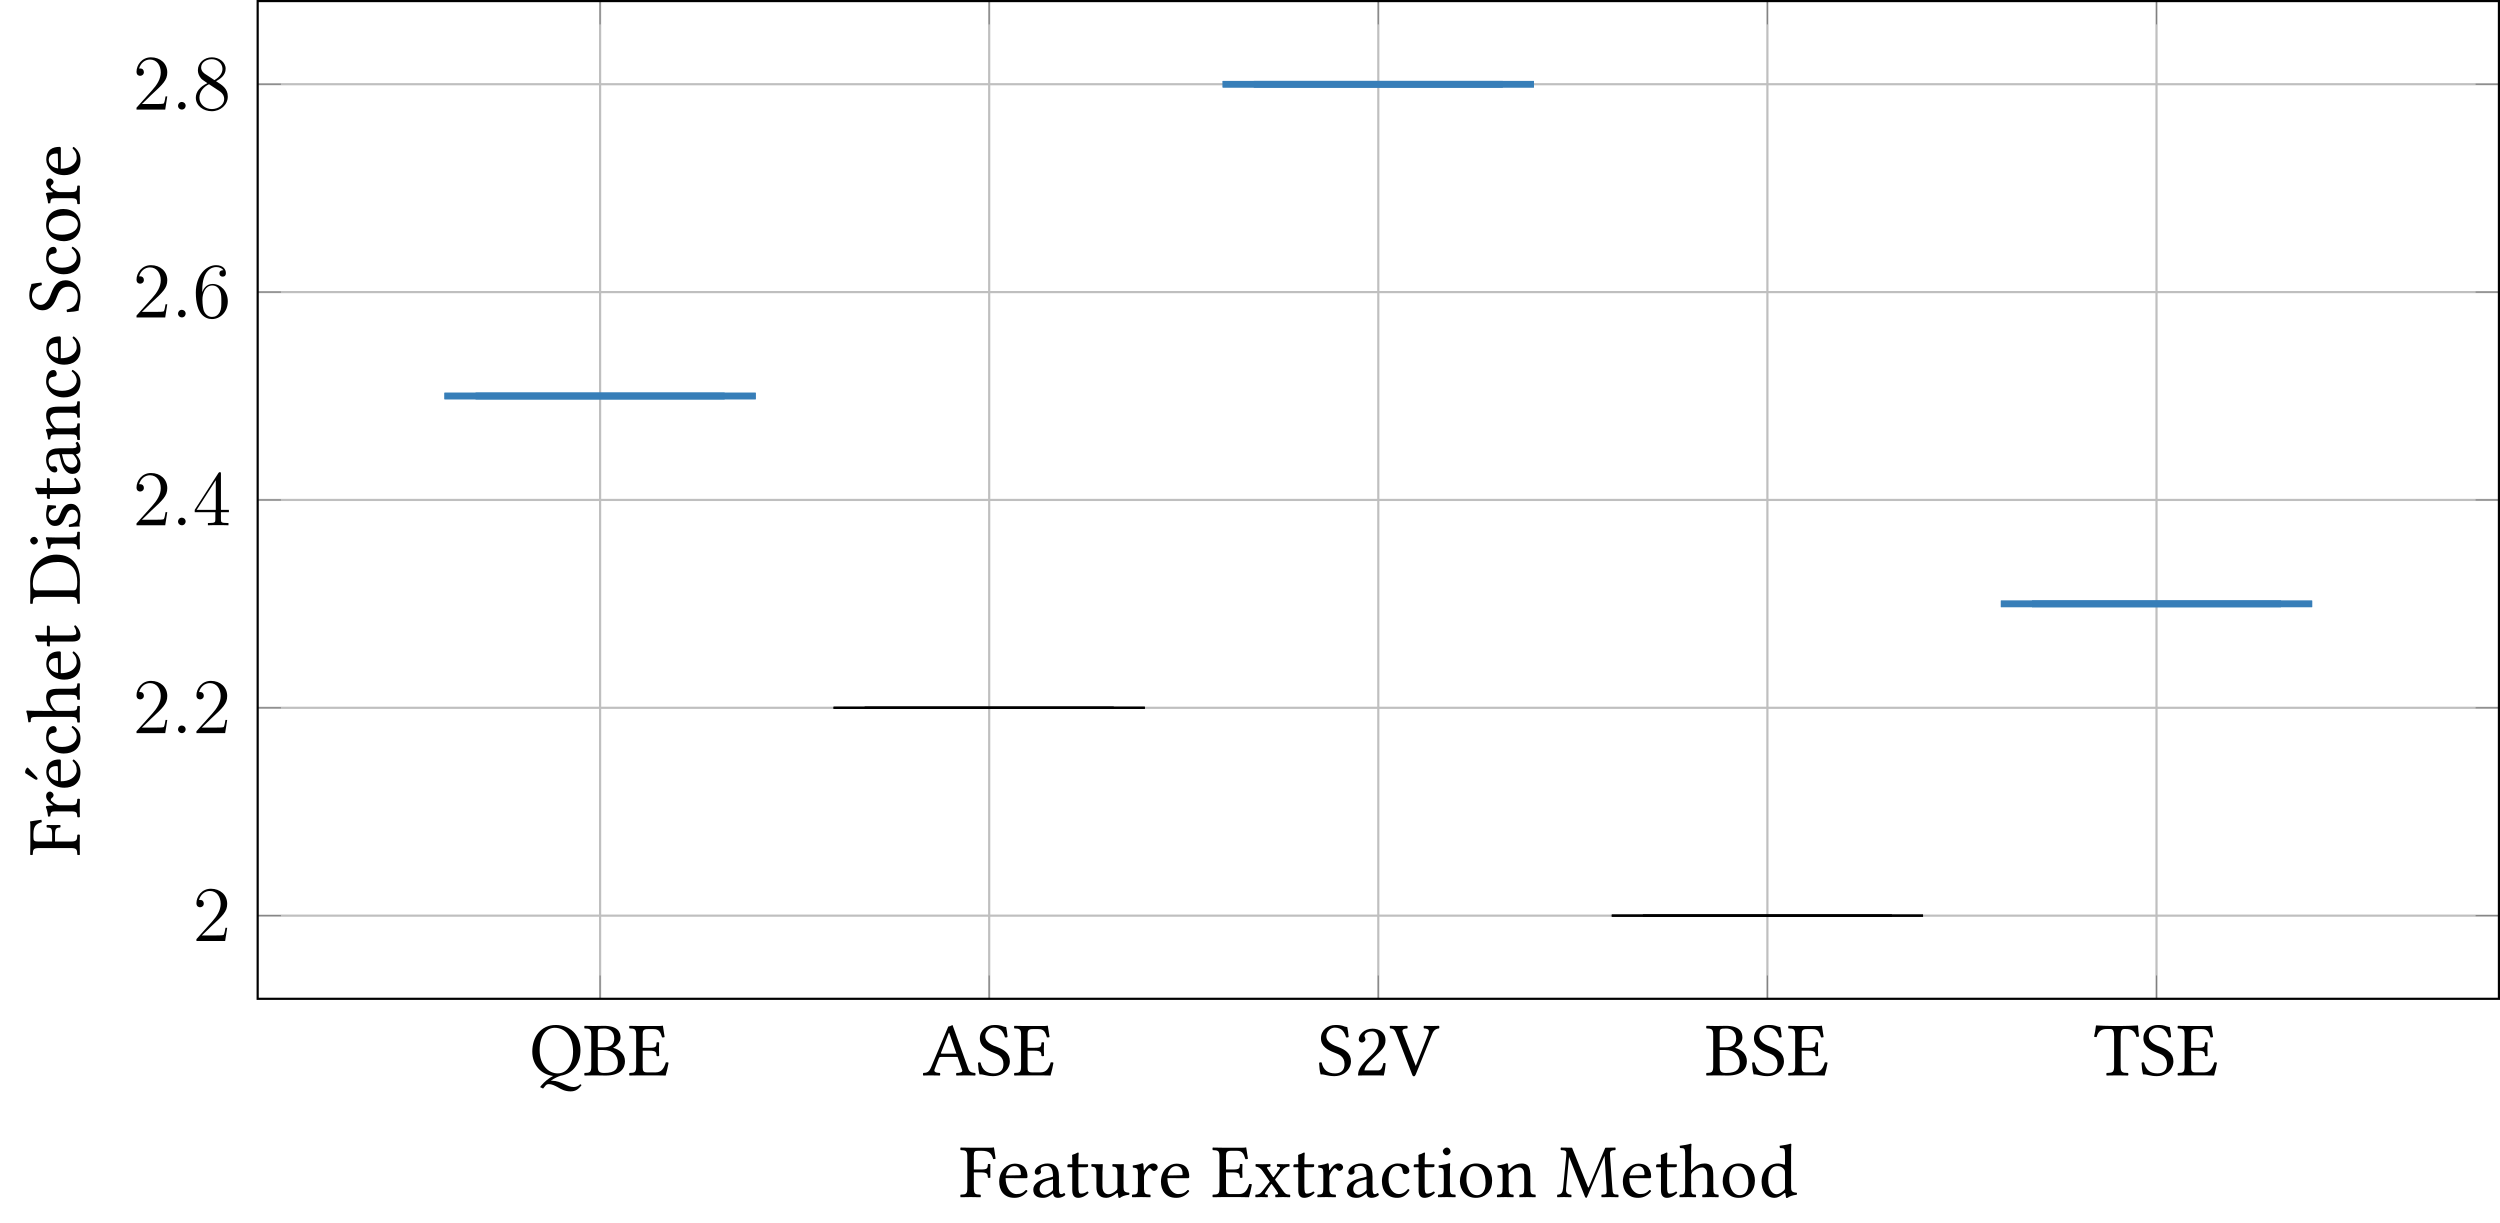 <?xml version="1.0" encoding="UTF-8"?>
<svg xmlns="http://www.w3.org/2000/svg" xmlns:xlink="http://www.w3.org/1999/xlink" width="455.897pt" height="223.105pt" viewBox="0 0 455.897 223.105">
<defs>
<g>
<g id="glyph-0-0">
<path d="M 4.625 -8.672 C 6.453 -8.672 7.953 -7.141 7.953 -4.328 C 7.953 -1.828 6.75 -0.359 5.156 -0.359 C 3.453 -0.359 1.859 -1.891 1.859 -4.562 C 1.859 -7.5 3.234 -8.672 4.625 -8.672 Z M 9.297 -4.594 C 9.297 -7.484 7.297 -9.188 4.797 -9.188 C 2.094 -9.188 0.516 -7.031 0.516 -4.328 C 0.516 -1.797 2.203 -0.156 4.312 0.109 C 3.453 0.547 2.688 1.219 2.188 1.812 C 2.094 1.906 2.016 2.016 1.938 2.141 L 2.484 2.406 C 2.656 2.172 2.828 1.969 3.016 1.766 C 3.203 1.625 3.391 1.594 3.5 1.594 C 4.094 1.594 4.609 1.859 5.156 2.156 C 5.797 2.547 6.5 2.922 7.5 2.922 C 8.375 2.922 8.953 2.547 9.5 1.766 L 9.266 1.609 C 8.953 1.984 8.453 2.125 8.047 2.125 C 7.469 2.125 6.906 1.875 6.312 1.594 C 5.672 1.281 4.969 0.984 4.156 0.984 C 4.078 0.984 3.984 0.984 3.875 0.984 C 4.578 0.484 5.266 0.203 5.703 0.062 C 6.859 -0.125 7.797 -0.719 8.422 -1.625 C 8.984 -2.406 9.297 -3.422 9.297 -4.594 Z M 9.297 -4.594 "/>
</g>
<g id="glyph-0-1">
<path d="M 2.672 -7.672 C 2.672 -8.406 2.672 -8.547 3.875 -8.547 C 4.656 -8.547 5.672 -8.141 5.672 -6.719 C 5.672 -5.531 4.859 -5.109 3.703 -5.109 L 2.672 -5.109 Z M 2.672 -4.625 L 3.625 -4.625 C 5.547 -4.625 6.328 -3.562 6.328 -2.297 C 6.328 -1.281 5.938 -0.438 3.828 -0.438 C 2.844 -0.438 2.672 -0.797 2.672 -1.641 Z M 0.266 -9.031 C 0.188 -8.938 0.188 -8.656 0.266 -8.562 C 1.234 -8.531 1.484 -8.453 1.484 -7.297 L 1.484 -1.703 C 1.484 -0.547 1.234 -0.469 0.266 -0.438 C 0.188 -0.344 0.188 -0.062 0.266 0.031 C 0.812 0.016 1.562 0 2.078 0 C 2.578 0 2.938 0.031 4.109 0.031 C 6.891 0.031 7.625 -1.375 7.625 -2.562 C 7.625 -3.906 6.703 -4.672 5.484 -5.016 L 5.484 -5.047 C 6.188 -5.406 6.812 -6.125 6.812 -6.875 C 6.812 -7.812 6.406 -9.031 3.812 -9.031 C 3.328 -9.031 2.562 -9 2.062 -9 C 1.562 -9 0.812 -9.016 0.266 -9.031 Z M 0.266 -9.031 "/>
</g>
<g id="glyph-0-2">
<path d="M 3.922 -5.031 L 2.656 -5.031 L 2.656 -7.547 C 2.656 -8.156 2.812 -8.438 3.578 -8.438 L 4.625 -8.438 C 5.672 -8.438 5.891 -7.891 6.188 -6.922 C 6.359 -6.891 6.516 -6.922 6.656 -6.984 C 6.578 -7.562 6.375 -8.906 6.344 -9.016 C 6.344 -9.047 6.328 -9.062 6.297 -9.062 C 6.062 -9.016 5.938 -9 5.609 -9 L 2.047 -9 C 1.625 -9 0.812 -9.016 0.25 -9.031 C 0.172 -8.938 0.172 -8.656 0.25 -8.562 C 1.234 -8.531 1.469 -8.453 1.469 -7.297 L 1.469 -1.703 C 1.469 -0.547 1.234 -0.469 0.25 -0.438 C 0.172 -0.344 0.172 -0.062 0.25 0.031 C 0.766 0.016 1.609 0 2.062 0 L 5.062 0 C 5.734 0 6.844 0.031 6.844 0.031 C 7.047 -0.672 7.25 -1.594 7.375 -2.297 C 7.234 -2.391 7.062 -2.406 6.875 -2.375 C 6.594 -1.375 6.109 -0.547 5.047 -0.547 L 3.438 -0.547 C 2.844 -0.547 2.656 -0.766 2.656 -1.422 L 2.656 -4.5 L 3.922 -4.5 C 5.109 -4.5 5.156 -4.188 5.188 -3.562 C 5.281 -3.469 5.562 -3.469 5.656 -3.562 C 5.641 -3.922 5.625 -4.312 5.625 -4.781 C 5.625 -5.172 5.641 -5.656 5.656 -5.984 C 5.562 -6.062 5.281 -6.062 5.188 -5.984 C 5.156 -5.219 5.109 -5.031 3.922 -5.031 Z M 3.922 -5.031 "/>
</g>
<g id="glyph-0-3">
<path d="M 3.672 -3.953 C 3.359 -3.953 3.266 -3.984 3.328 -4.125 L 4.75 -7.75 L 4.828 -7.75 L 6.141 -3.953 Z M 2.156 -1.109 L 2.938 -3.125 C 3 -3.312 3.078 -3.359 3.422 -3.359 L 6.359 -3.359 L 7.172 -1 C 7.344 -0.531 6.812 -0.469 6.141 -0.438 C 6.062 -0.344 6.062 -0.062 6.141 0.031 C 6.656 0.016 7.422 0 7.969 0 C 8.547 0 9.062 0.016 9.562 0.031 C 9.641 -0.062 9.641 -0.344 9.562 -0.438 C 9.016 -0.484 8.547 -0.531 8.297 -1.203 L 5.422 -9.188 C 5.219 -9.062 4.844 -8.906 4.656 -8.906 L 1.5 -1.422 C 1.125 -0.562 0.719 -0.469 0.094 -0.438 C 0.016 -0.344 0.016 -0.062 0.094 0.031 C 0.453 0.016 0.922 0 1.344 0 C 1.906 0 2.609 0.016 3.125 0.031 C 3.203 -0.062 3.203 -0.344 3.125 -0.438 C 2.594 -0.469 1.938 -0.531 2.156 -1.109 Z M 2.156 -1.109 "/>
</g>
<g id="glyph-0-4">
<path d="M 5.516 -8.797 C 4.703 -8.922 4.734 -9.188 3.359 -9.188 C 1.953 -9.188 0.719 -8.25 0.719 -6.766 C 0.719 -5.297 1.922 -4.625 3.156 -4.156 C 3.984 -3.844 5.016 -3.453 5.016 -2.078 C 5.016 -0.953 4.391 -0.359 3.281 -0.359 C 1.984 -0.359 1.141 -0.969 0.844 -2.344 C 0.656 -2.406 0.516 -2.375 0.375 -2.297 C 0.438 -1.234 0.484 -0.859 0.656 -0.188 C 1.531 -0.188 1.922 0.141 3.172 0.141 C 3.797 0.141 4.391 -0.016 4.891 -0.328 C 5.688 -0.828 6.188 -1.672 6.188 -2.562 C 6.188 -4.047 5.078 -4.703 3.938 -5.141 C 3.094 -5.438 1.703 -5.969 1.703 -7.141 C 1.703 -7.922 2.406 -8.703 3.234 -8.703 C 4.594 -8.703 5.016 -7.844 5.297 -6.922 C 5.453 -6.891 5.641 -6.906 5.766 -7 C 5.703 -7.672 5.656 -8.062 5.516 -8.797 Z M 5.516 -8.797 "/>
</g>
<g id="glyph-0-5">
<path d="M 0.844 -6.531 C 0.844 -6.234 1.109 -5.984 1.406 -5.984 C 1.641 -5.984 2.062 -6.234 2.062 -6.547 C 2.062 -6.656 2.031 -6.734 2.016 -6.844 C 1.984 -6.938 1.891 -7.062 1.891 -7.172 C 1.891 -7.516 2.266 -8.016 3.281 -8.016 C 3.781 -8.016 4.5 -7.672 4.5 -6.328 C 4.5 -5.438 4.172 -4.719 3.344 -3.875 L 2.312 -2.859 C 0.953 -1.469 0.719 -0.797 0.719 0.031 C 0.719 0.031 1.438 0 1.891 0 L 4.328 0 C 4.766 0 5.406 0.031 5.406 0.031 C 5.594 -0.719 5.734 -1.766 5.75 -2.172 C 5.672 -2.25 5.484 -2.281 5.344 -2.25 C 5.109 -1.25 4.875 -0.906 4.375 -0.906 L 1.891 -0.906 C 1.891 -1.578 2.844 -2.531 2.922 -2.594 L 4.328 -3.953 C 5.125 -4.719 5.719 -5.328 5.719 -6.391 C 5.719 -7.891 4.5 -8.516 3.359 -8.516 C 1.812 -8.516 0.844 -7.375 0.844 -6.531 Z M 0.844 -6.531 "/>
</g>
<g id="glyph-0-6">
<path d="M 6.25 -8.562 C 7.281 -8.5 7.281 -8.125 6.984 -7.375 L 4.781 -1.766 L 4.734 -1.766 L 2.5 -7.453 C 2.172 -8.281 2.266 -8.469 3.203 -8.562 C 3.297 -8.656 3.297 -8.938 3.203 -9.031 C 2.656 -9.016 2.016 -9 1.516 -9 C 1.016 -9 0.531 -9.016 0.062 -9.031 C -0.016 -8.938 0 -8.656 0.078 -8.562 C 0.844 -8.5 0.969 -8.266 1.344 -7.297 L 4.094 -0.156 C 4.172 0.062 4.266 0.172 4.406 0.172 C 4.562 0.172 4.656 0.047 4.75 -0.156 L 7.625 -7.266 C 7.891 -7.922 8.125 -8.469 9 -8.562 C 9.078 -8.656 9.078 -8.938 9 -9.031 C 8.578 -9.016 8.094 -9 7.766 -9 C 7.453 -9 6.828 -9.016 6.25 -9.031 C 6.172 -8.938 6.172 -8.656 6.25 -8.562 Z M 6.25 -8.562 "/>
</g>
<g id="glyph-0-7">
<path d="M 4.891 -1.703 L 4.891 -7.031 C 4.891 -7.922 5.016 -8.453 5.531 -8.453 L 5.828 -8.453 C 6.875 -8.453 7.531 -8.094 7.766 -7.016 C 7.922 -7.016 8.125 -7.031 8.25 -7.094 C 8.156 -7.734 8.078 -8.438 8.062 -9.062 C 8.062 -9.078 8.031 -9.109 8.016 -9.109 C 7.547 -9.062 6 -9 4.891 -9 L 3.703 -9 C 2.625 -9 0.984 -9.062 0.453 -9.109 C 0.422 -9.109 0.391 -9.078 0.391 -9.062 C 0.328 -8.438 0.203 -7.719 0.047 -7.047 C 0.188 -6.984 0.344 -6.984 0.516 -6.984 C 0.797 -8.094 1.438 -8.453 2.359 -8.453 L 3.047 -8.453 C 3.562 -8.453 3.703 -7.922 3.703 -7.078 L 3.703 -1.703 C 3.703 -0.547 3.453 -0.469 2.344 -0.438 C 2.266 -0.344 2.266 -0.062 2.344 0.031 C 3.031 0.016 3.734 0 4.297 0 C 4.828 0 5.547 0.016 6.234 0.031 C 6.328 -0.062 6.328 -0.344 6.234 -0.438 C 5.125 -0.469 4.891 -0.547 4.891 -1.703 Z M 4.891 -1.703 "/>
</g>
<g id="glyph-0-8">
<path d="M 3.953 -4.5 C 5.141 -4.5 5.172 -4.188 5.219 -3.562 C 5.297 -3.469 5.594 -3.469 5.672 -3.562 C 5.672 -3.906 5.656 -4.312 5.656 -4.781 C 5.656 -5.266 5.672 -5.625 5.672 -5.984 C 5.594 -6.062 5.297 -6.062 5.219 -5.984 C 5.172 -5.219 5.141 -5.031 3.953 -5.031 L 2.656 -5.031 L 2.656 -7.547 C 2.656 -8.297 2.812 -8.438 3.438 -8.438 L 4.062 -8.438 C 5.547 -8.438 5.891 -7.891 6.188 -6.922 C 6.359 -6.922 6.516 -6.953 6.625 -6.984 C 6.562 -7.562 6.344 -8.906 6.328 -9.016 C 6.328 -9.047 6.312 -9.062 6.266 -9.062 C 6.031 -9.016 5.953 -9 5.609 -9 L 2.047 -9 C 1.609 -9 0.812 -9.016 0.25 -9.031 C 0.172 -8.938 0.172 -8.656 0.25 -8.562 C 1.234 -8.531 1.469 -8.453 1.469 -7.297 L 1.469 -1.703 C 1.469 -0.547 1.234 -0.469 0.25 -0.438 C 0.172 -0.344 0.172 -0.062 0.25 0.031 C 0.734 0.016 1.438 0 2.062 0 C 2.688 0 3.375 0.016 3.859 0.031 C 3.953 -0.062 3.953 -0.344 3.859 -0.438 C 2.891 -0.469 2.656 -0.547 2.656 -1.703 L 2.656 -4.5 Z M 3.953 -4.5 "/>
</g>
<g id="glyph-0-9">
<path d="M 1.734 -3.938 C 2 -5.516 2.969 -5.641 3.312 -5.641 C 3.844 -5.641 4.469 -5.344 4.469 -4.172 C 4.469 -4.047 4.406 -3.984 4.25 -3.984 Z M 5.391 -1.297 C 4.875 -0.766 4.469 -0.547 3.656 -0.547 C 3.156 -0.547 2.562 -0.844 2.141 -1.547 C 1.859 -2.016 1.688 -2.656 1.688 -3.453 L 5.406 -3.438 C 5.562 -3.438 5.672 -3.516 5.672 -3.672 C 5.672 -4.844 5.25 -6.094 3.312 -6.094 C 2.094 -6.094 0.516 -4.938 0.516 -2.812 C 0.516 -2.031 0.719 -1.281 1.172 -0.75 C 1.641 -0.203 2.297 0.141 3.312 0.141 C 4.375 0.141 5.125 -0.344 5.672 -1.078 C 5.641 -1.219 5.547 -1.281 5.391 -1.297 Z M 5.391 -1.297 "/>
</g>
<g id="glyph-0-10">
<path d="M 4.094 -3.25 L 4.094 -1.406 C 4.094 -1.234 4 -1.125 3.891 -1.047 C 3.531 -0.75 3.062 -0.438 2.672 -0.438 C 1.969 -0.438 1.656 -0.984 1.656 -1.422 C 1.656 -2.047 1.953 -2.688 2.984 -2.953 Z M 4.094 -0.672 C 4.172 -0.234 4.328 0.141 5.016 0.141 C 5.547 0.141 6.062 -0.094 6.344 -0.375 C 6.328 -0.547 6.266 -0.672 6.109 -0.75 C 6.016 -0.672 5.781 -0.531 5.594 -0.531 C 5.188 -0.531 5.172 -1.078 5.172 -1.719 L 5.172 -3.766 C 5.172 -5.75 4.094 -6.125 3.062 -6.125 C 1.922 -6.125 0.766 -5.375 0.766 -4.578 C 0.766 -4.234 0.938 -4.078 1.25 -4.078 C 1.656 -4.078 1.906 -4.375 1.906 -4.547 C 1.906 -4.641 1.891 -4.75 1.875 -4.797 C 1.859 -4.844 1.844 -4.922 1.844 -5.078 C 1.844 -5.516 2.422 -5.672 2.953 -5.672 C 3.438 -5.672 4.094 -5.422 4.094 -3.844 C 4.094 -3.75 4.047 -3.703 4 -3.688 L 2.797 -3.391 C 1.469 -3.062 0.5 -2.312 0.5 -1.375 C 0.5 -0.219 1.281 0.141 2.266 0.141 C 2.75 0.141 3.172 0.031 3.781 -0.453 L 4.062 -0.672 Z M 4.094 -0.672 "/>
</g>
<g id="glyph-0-11">
<path d="M 0.594 -5.984 C 0.406 -5.984 0.344 -5.812 0.344 -5.703 L 0.344 -5.531 C 0.344 -5.453 0.359 -5.438 0.422 -5.438 L 1.234 -5.438 L 1.234 -1.234 C 1.234 -0.25 1.672 0.141 2.312 0.141 C 2.953 0.141 3.656 -0.172 4.203 -0.781 C 4.172 -0.922 4.094 -1 3.953 -1.016 C 3.594 -0.734 3.172 -0.625 2.797 -0.625 C 2.422 -0.625 2.344 -1.047 2.344 -1.906 L 2.344 -5.438 L 3.797 -5.438 C 3.938 -5.438 4.125 -5.5 4.125 -5.625 L 4.125 -5.906 C 4.125 -5.953 4.094 -5.984 4.016 -5.984 L 2.344 -5.984 L 2.344 -6.531 C 2.344 -7.438 2.406 -8 2.406 -8 C 2.406 -8.078 2.359 -8.125 2.281 -8.125 C 2.234 -8.125 2.109 -8.062 1.984 -8 C 1.828 -7.906 1.688 -7.844 1.5 -7.797 C 1.344 -7.75 1.203 -7.703 1.203 -7.609 C 1.203 -7.438 1.234 -7.531 1.234 -5.984 Z M 0.594 -5.984 "/>
</g>
<g id="glyph-0-12">
<path d="M 3.031 0.141 C 3.578 0.141 4.234 -0.141 4.906 -0.703 C 4.984 -0.75 5.109 -0.781 5.125 -0.688 C 5.156 -0.328 5.281 0.141 5.281 0.141 C 5.391 0.188 5.453 0.172 5.547 0.141 C 5.844 -0.109 6.328 -0.328 7.188 -0.422 C 7.266 -0.5 7.266 -0.719 7.188 -0.797 C 6.297 -0.859 6.172 -1.125 6.172 -1.812 L 6.172 -4.5 C 6.172 -4.906 6.219 -5.938 6.219 -5.938 C 6.219 -5.969 6.188 -6.016 6.109 -6.016 C 6.047 -6 5.828 -5.984 5.625 -5.984 C 5.172 -5.984 4.672 -6 4.203 -6.016 C 4.109 -5.938 4.109 -5.641 4.203 -5.547 C 4.891 -5.516 5.062 -5.344 5.062 -4.422 L 5.062 -1.734 C 5.062 -1.469 5.031 -1.359 4.844 -1.188 C 4.328 -0.734 3.797 -0.516 3.453 -0.516 C 3.031 -0.516 2.328 -0.719 2.328 -1.953 L 2.328 -4.5 C 2.328 -4.906 2.391 -5.938 2.391 -5.938 C 2.391 -5.969 2.344 -6.016 2.281 -6.016 C 2.203 -6 2 -5.984 1.781 -5.984 C 1.344 -5.984 0.844 -6 0.359 -6.016 C 0.281 -5.938 0.281 -5.641 0.359 -5.547 C 1.031 -5.5 1.234 -5.344 1.234 -4.438 L 1.234 -1.766 C 1.234 -0.797 1.641 0.141 3.031 0.141 Z M 3.031 0.141 "/>
</g>
<g id="glyph-0-13">
<path d="M 2.453 -5 C 2.422 -5.547 2.406 -5.922 2.344 -6.062 C 2.312 -6.125 2.281 -6.172 2.172 -6.172 C 1.781 -6.016 1.422 -5.891 0.453 -5.766 C 0.438 -5.672 0.453 -5.453 0.484 -5.375 C 1.234 -5.297 1.391 -5.234 1.391 -4.422 L 1.391 -1.703 C 1.391 -0.547 1.234 -0.484 0.359 -0.438 C 0.281 -0.344 0.281 -0.062 0.359 0.031 C 0.844 0.016 1.391 0 1.953 0 C 2.516 0 3.156 0.016 3.641 0.031 C 3.719 -0.062 3.719 -0.344 3.641 -0.438 C 2.672 -0.5 2.5 -0.547 2.5 -1.703 L 2.5 -3.641 C 2.5 -4 2.672 -4.328 2.828 -4.578 C 2.984 -4.797 3.312 -5.266 3.469 -5.266 C 3.594 -5.266 3.719 -5.234 3.844 -5.078 C 3.938 -4.938 4.109 -4.766 4.344 -4.766 C 4.672 -4.766 5 -5.109 5 -5.453 C 5 -5.719 4.75 -6.125 4.156 -6.125 C 3.5 -6.125 2.938 -5.516 2.609 -4.969 C 2.531 -4.812 2.453 -4.922 2.453 -5 Z M 2.453 -5 "/>
</g>
<g id="glyph-0-14">
<path d="M 2.547 -5 C 2.219 -5.469 2.312 -5.484 2.938 -5.547 C 3.031 -5.641 3.031 -5.938 2.938 -6.016 C 2.562 -6 1.953 -5.984 1.531 -5.984 C 1.109 -5.984 0.703 -6 0.328 -6.016 C 0.25 -5.938 0.25 -5.641 0.328 -5.547 C 0.812 -5.516 1.203 -5.281 1.594 -4.703 L 2.797 -2.938 C 2.875 -2.828 2.875 -2.797 2.812 -2.719 L 1.641 -1.219 C 1.094 -0.5 0.781 -0.453 0.297 -0.438 C 0.203 -0.344 0.203 -0.062 0.297 0.031 C 0.578 0.016 0.875 0 1.297 0 C 1.719 0 2.109 0.016 2.469 0.031 C 2.547 -0.062 2.547 -0.344 2.469 -0.438 C 1.969 -0.484 1.859 -0.547 2.156 -0.984 L 3.047 -2.266 C 3.156 -2.422 3.203 -2.406 3.297 -2.281 L 4.109 -1.172 C 4.594 -0.5 4.375 -0.469 3.922 -0.438 C 3.844 -0.344 3.844 -0.062 3.922 0.031 C 4.344 0.016 4.797 0 5.297 0 C 5.828 0 6.203 0.016 6.547 0.031 C 6.625 -0.062 6.625 -0.344 6.547 -0.438 C 5.922 -0.469 5.703 -0.516 5.156 -1.312 L 3.891 -3.078 C 3.844 -3.172 3.828 -3.203 3.891 -3.297 L 5.062 -4.781 C 5.578 -5.438 5.922 -5.516 6.422 -5.547 C 6.5 -5.641 6.5 -5.938 6.422 -6.016 C 6.141 -6 5.812 -5.984 5.406 -5.984 C 4.984 -5.984 4.594 -6 4.234 -6.016 C 4.141 -5.938 4.141 -5.641 4.234 -5.547 C 4.75 -5.5 4.891 -5.453 4.562 -4.984 L 3.656 -3.719 C 3.562 -3.578 3.5 -3.594 3.391 -3.734 Z M 2.547 -5 "/>
</g>
<g id="glyph-0-15">
<path d="M 5.547 -1.266 C 5.5 -1.391 5.391 -1.453 5.266 -1.469 C 4.781 -0.844 4.188 -0.547 3.594 -0.547 C 2.562 -0.547 1.719 -1.578 1.719 -3.203 C 1.719 -4.75 2.391 -5.672 3.312 -5.672 C 4.125 -5.672 4.234 -5.172 4.297 -4.688 C 4.344 -4.312 4.531 -4.188 4.828 -4.188 C 5.125 -4.188 5.516 -4.375 5.516 -4.797 C 5.516 -5.562 4.719 -6.125 3.375 -6.125 C 2 -6.125 0.516 -4.891 0.516 -2.906 C 0.516 -1.109 1.516 0.141 3.281 0.141 C 4.109 0.141 4.859 -0.125 5.547 -1.266 Z M 5.547 -1.266 "/>
</g>
<g id="glyph-0-16">
<path d="M 1.25 -8.359 C 1.25 -8 1.594 -7.625 1.922 -7.625 C 2.312 -7.625 2.656 -8.016 2.656 -8.297 C 2.656 -8.641 2.359 -9.031 1.984 -9.031 C 1.641 -9.031 1.25 -8.688 1.25 -8.359 Z M 2.531 -1.703 L 2.531 -4.484 C 2.531 -5.172 2.578 -6.062 2.578 -6.062 C 2.578 -6.125 2.516 -6.172 2.406 -6.172 C 2.016 -6.016 1.453 -5.891 0.484 -5.766 C 0.453 -5.672 0.484 -5.453 0.516 -5.375 C 1.281 -5.297 1.422 -5.219 1.422 -4.422 L 1.422 -1.703 C 1.422 -0.547 1.266 -0.5 0.422 -0.438 C 0.328 -0.344 0.328 -0.062 0.422 0.031 C 0.875 0.016 1.422 0 1.984 0 C 2.547 0 3.062 0.016 3.531 0.031 C 3.609 -0.062 3.609 -0.344 3.531 -0.438 C 2.672 -0.484 2.531 -0.547 2.531 -1.703 Z M 2.531 -1.703 "/>
</g>
<g id="glyph-0-17">
<path d="M 0.578 -2.859 C 0.578 -1.438 1.516 0.141 3.5 0.141 C 4.391 0.141 5.078 -0.188 5.547 -0.641 C 6.188 -1.25 6.453 -2.141 6.453 -2.984 C 6.453 -4.438 5.672 -6.125 3.531 -6.125 C 2.609 -6.125 1.859 -5.75 1.344 -5.156 C 0.844 -4.547 0.578 -3.734 0.578 -2.859 Z M 3.328 -5.641 C 4.516 -5.641 5.266 -4.547 5.266 -2.547 C 5.266 -0.781 4.359 -0.344 3.703 -0.344 C 2.25 -0.344 1.766 -2.109 1.766 -3.188 C 1.766 -4.391 2.062 -5.641 3.328 -5.641 Z M 3.328 -5.641 "/>
</g>
<g id="glyph-0-18">
<path d="M 2.562 -5 C 2.484 -4.891 2.406 -4.875 2.406 -5 C 2.391 -5.375 2.359 -5.922 2.281 -6.062 C 2.266 -6.125 2.234 -6.172 2.125 -6.172 C 1.734 -6.016 1.375 -5.891 0.406 -5.766 C 0.375 -5.672 0.406 -5.453 0.438 -5.375 C 1.188 -5.297 1.344 -5.234 1.344 -4.422 L 1.344 -1.703 C 1.344 -0.562 1.203 -0.5 0.359 -0.438 C 0.281 -0.344 0.281 -0.062 0.359 0.031 C 0.781 0.016 1.344 0 1.891 0 C 2.453 0 2.875 0.016 3.297 0.031 C 3.375 -0.062 3.375 -0.344 3.297 -0.438 C 2.578 -0.5 2.438 -0.562 2.438 -1.703 L 2.438 -3.984 C 2.438 -4.281 2.562 -4.453 2.672 -4.578 C 3.203 -5.094 3.844 -5.406 4.375 -5.406 C 4.656 -5.406 4.953 -5.219 5.125 -4.891 C 5.266 -4.625 5.281 -4.234 5.281 -3.828 L 5.281 -1.703 C 5.281 -0.562 5.156 -0.5 4.422 -0.438 C 4.359 -0.344 4.359 -0.062 4.422 0.031 C 4.844 0.016 5.281 0 5.844 0 C 6.406 0 6.906 0.016 7.328 0.031 C 7.391 -0.062 7.391 -0.344 7.328 -0.438 C 6.547 -0.5 6.391 -0.562 6.391 -1.703 L 6.391 -3.781 C 6.391 -4.547 6.328 -5.219 6.016 -5.656 C 5.781 -5.953 5.344 -6.125 4.859 -6.125 C 4.172 -6.125 3.391 -5.938 2.562 -5 Z M 2.562 -5 "/>
</g>
<g id="glyph-0-19">
<path d="M 9.25 -1.625 C 9.328 -0.484 9.266 -0.469 8.359 -0.438 C 8.281 -0.344 8.281 -0.062 8.359 0.031 C 8.875 0.016 9.438 0 9.844 0 C 10.266 0 10.906 0.016 11.375 0.031 C 11.453 -0.062 11.453 -0.344 11.375 -0.438 C 10.422 -0.469 10.375 -0.531 10.297 -1.688 L 9.875 -7.562 C 9.828 -8.312 9.891 -8.516 10.844 -8.562 C 10.922 -8.656 10.922 -8.938 10.844 -9.031 L 9.016 -9 L 6.062 -1.922 C 6 -1.781 5.953 -1.734 5.938 -1.734 C 5.906 -1.734 5.859 -1.797 5.812 -1.906 L 2.953 -9 L 0.938 -9.031 C 0.844 -8.938 0.844 -8.656 0.938 -8.562 C 1.891 -8.516 1.984 -8.484 1.891 -7.438 L 1.328 -1.688 C 1.234 -0.844 1.078 -0.5 0.281 -0.438 C 0.203 -0.344 0.203 -0.062 0.281 0.031 C 0.703 0.016 1.141 0 1.484 0 C 1.812 0 2.375 0.016 2.797 0.031 C 2.875 -0.062 2.875 -0.344 2.797 -0.438 C 1.875 -0.5 1.797 -0.938 1.875 -1.719 L 2.406 -7.312 L 2.422 -7.312 L 5.312 -0.062 C 5.359 0.031 5.438 0.141 5.531 0.141 C 5.609 0.141 5.672 0.047 5.719 -0.062 L 8.859 -7.453 L 8.891 -7.453 Z M 9.25 -1.625 "/>
</g>
<g id="glyph-0-20">
<path d="M 2.328 -3.984 C 2.328 -4.281 2.453 -4.453 2.562 -4.578 C 3.094 -5.094 3.812 -5.406 4.359 -5.406 C 4.625 -5.406 4.922 -5.219 5.094 -4.891 C 5.234 -4.625 5.266 -4.234 5.266 -3.828 L 5.266 -1.703 C 5.266 -0.562 5.125 -0.5 4.391 -0.438 C 4.328 -0.344 4.328 -0.062 4.391 0.031 C 4.781 0.016 5.266 0 5.812 0 C 6.375 0 6.844 0.016 7.297 0.031 C 7.375 -0.062 7.375 -0.344 7.297 -0.438 C 6.516 -0.5 6.359 -0.562 6.359 -1.703 L 6.359 -3.781 C 6.359 -4.547 6.312 -5.234 5.984 -5.656 C 5.75 -5.953 5.312 -6.125 4.828 -6.125 C 4.141 -6.125 3.312 -5.938 2.453 -5 C 2.406 -4.938 2.312 -4.797 2.312 -5 L 2.328 -8.141 C 2.328 -9.047 2.391 -9.594 2.391 -9.594 C 2.391 -9.703 2.328 -9.734 2.203 -9.734 C 1.859 -9.594 0.812 -9.406 0.25 -9.359 C 0.219 -9.25 0.25 -9.031 0.328 -8.938 C 1.062 -8.906 1.234 -8.969 1.234 -7.797 L 1.234 -1.703 C 1.234 -0.547 1.062 -0.484 0.25 -0.438 C 0.172 -0.344 0.172 -0.062 0.25 0.031 C 0.719 0.016 1.234 0 1.781 0 C 2.312 0 2.781 0.016 3.172 0.031 C 3.25 -0.062 3.25 -0.344 3.172 -0.438 C 2.453 -0.484 2.328 -0.547 2.328 -1.703 Z M 2.328 -3.984 "/>
</g>
<g id="glyph-0-21">
<path d="M 4.812 -1.734 C 4.812 -1.469 4.781 -1.359 4.594 -1.188 C 4.078 -0.734 3.625 -0.516 3.281 -0.516 C 2.531 -0.516 1.75 -1.344 1.75 -3.078 C 1.75 -4.094 1.938 -4.641 2.156 -4.938 C 2.578 -5.594 3.172 -5.641 3.453 -5.641 C 3.953 -5.641 4.297 -5.453 4.578 -5.141 C 4.766 -4.906 4.812 -4.812 4.812 -4.375 Z M 4.656 -0.703 C 4.734 -0.75 4.859 -0.781 4.875 -0.688 C 4.906 -0.344 5.016 0.141 5.016 0.141 C 5.141 0.188 5.203 0.172 5.281 0.141 C 5.594 -0.109 6.078 -0.328 6.938 -0.422 C 7.016 -0.5 7.016 -0.719 6.938 -0.797 C 6.047 -0.859 5.922 -1.125 5.922 -1.812 L 5.922 -8.141 C 5.922 -9.047 5.969 -9.594 5.969 -9.594 C 5.969 -9.703 5.922 -9.734 5.797 -9.734 C 5.438 -9.594 4.391 -9.406 3.844 -9.359 C 3.812 -9.25 3.844 -9.031 3.922 -8.938 C 4.641 -8.906 4.812 -8.969 4.812 -7.797 L 4.812 -6.016 C 4.812 -5.922 4.781 -5.891 4.688 -5.891 C 4.625 -5.891 4.062 -6.125 3.594 -6.125 C 2.672 -6.125 2.062 -5.812 1.5 -5.281 C 0.906 -4.688 0.547 -3.859 0.547 -2.828 C 0.547 -1.109 1.406 0.141 2.922 0.141 C 3.453 0.141 3.984 -0.141 4.656 -0.703 Z M 4.656 -0.703 "/>
</g>
<g id="glyph-1-0">
<path d="M 6.312 -2.406 L 6 -2.406 C 5.953 -2.172 5.844 -1.375 5.688 -1.141 C 5.594 -1.016 4.781 -1.016 4.344 -1.016 L 1.688 -1.016 C 2.078 -1.344 2.953 -2.266 3.328 -2.609 C 5.516 -4.625 6.312 -5.359 6.312 -6.781 C 6.312 -8.438 5 -9.531 3.344 -9.531 C 1.672 -9.531 0.703 -8.125 0.703 -6.891 C 0.703 -6.156 1.328 -6.156 1.375 -6.156 C 1.672 -6.156 2.047 -6.375 2.047 -6.828 C 2.047 -7.234 1.781 -7.5 1.375 -7.5 C 1.25 -7.5 1.219 -7.5 1.172 -7.484 C 1.453 -8.469 2.219 -9.125 3.156 -9.125 C 4.375 -9.125 5.125 -8.109 5.125 -6.781 C 5.125 -5.562 4.422 -4.5 3.594 -3.578 L 0.703 -0.344 L 0.703 0 L 5.938 0 Z M 6.312 -2.406 "/>
</g>
<g id="glyph-1-1">
<path d="M 5.172 -9.344 C 5.172 -9.609 5.172 -9.688 4.984 -9.688 C 4.859 -9.688 4.812 -9.688 4.703 -9.516 L 0.391 -2.812 L 0.391 -2.391 L 4.156 -2.391 L 4.156 -1.094 C 4.156 -0.562 4.125 -0.422 3.078 -0.422 L 2.797 -0.422 L 2.797 0 C 3.125 -0.031 4.266 -0.031 4.656 -0.031 C 5.062 -0.031 6.203 -0.031 6.547 0 L 6.547 -0.422 L 6.25 -0.422 C 5.219 -0.422 5.172 -0.562 5.172 -1.094 L 5.172 -2.391 L 6.625 -2.391 L 6.625 -2.812 L 5.172 -2.812 Z M 4.234 -8.219 L 4.234 -2.812 L 0.75 -2.812 Z M 4.234 -8.219 "/>
</g>
<g id="glyph-1-2">
<path d="M 1.766 -4.984 C 1.766 -8.625 3.531 -9.188 4.297 -9.188 C 4.812 -9.188 5.328 -9.031 5.609 -8.609 C 5.438 -8.609 4.891 -8.609 4.891 -8.016 C 4.891 -7.703 5.109 -7.438 5.484 -7.438 C 5.844 -7.438 6.078 -7.641 6.078 -8.062 C 6.078 -8.812 5.531 -9.531 4.281 -9.531 C 2.484 -9.531 0.594 -7.688 0.594 -4.531 C 0.594 -0.594 2.312 0.297 3.531 0.297 C 5.094 0.297 6.422 -1.062 6.422 -2.922 C 6.422 -4.828 5.094 -6.109 3.656 -6.109 C 2.375 -6.109 1.906 -5 1.766 -4.609 Z M 3.531 -0.094 C 2.625 -0.094 2.188 -0.891 2.062 -1.188 C 1.938 -1.562 1.797 -2.266 1.797 -3.266 C 1.797 -4.406 2.312 -5.828 3.594 -5.828 C 4.391 -5.828 4.812 -5.297 5.016 -4.812 C 5.25 -4.281 5.25 -3.562 5.25 -2.938 C 5.25 -2.203 5.25 -1.562 4.984 -1.016 C 4.625 -0.328 4.109 -0.094 3.531 -0.094 Z M 3.531 -0.094 "/>
</g>
<g id="glyph-1-3">
<path d="M 4.281 -5.172 C 4.984 -5.562 6.031 -6.219 6.031 -7.438 C 6.031 -8.672 4.828 -9.531 3.516 -9.531 C 2.094 -9.531 0.969 -8.484 0.969 -7.188 C 0.969 -6.703 1.125 -6.203 1.516 -5.719 C 1.672 -5.531 1.688 -5.516 2.703 -4.812 C 1.312 -4.172 0.594 -3.219 0.594 -2.172 C 0.594 -0.641 2.031 0.297 3.5 0.297 C 5.094 0.297 6.422 -0.875 6.422 -2.375 C 6.422 -3.844 5.391 -4.484 4.281 -5.172 Z M 2.328 -6.469 C 2.141 -6.594 1.562 -6.969 1.562 -7.672 C 1.562 -8.609 2.531 -9.188 3.5 -9.188 C 4.531 -9.188 5.453 -8.453 5.453 -7.422 C 5.453 -6.547 4.812 -5.844 3.984 -5.375 Z M 3 -4.625 L 4.734 -3.484 C 5.109 -3.234 5.766 -2.797 5.766 -1.922 C 5.766 -0.828 4.656 -0.094 3.516 -0.094 C 2.297 -0.094 1.25 -0.969 1.25 -2.172 C 1.25 -3.281 2.062 -4.188 3 -4.625 Z M 3 -4.625 "/>
</g>
<g id="glyph-2-0">
<path d="M 2.641 -0.688 C 2.641 -1.109 2.297 -1.391 1.953 -1.391 C 1.531 -1.391 1.25 -1.047 1.25 -0.703 C 1.25 -0.281 1.594 0 1.938 0 C 2.359 0 2.641 -0.344 2.641 -0.688 Z M 2.641 -0.688 "/>
</g>
<g id="glyph-3-0">
<path d="M -4.5 -3.953 C -4.5 -5.141 -4.188 -5.172 -3.562 -5.219 C -3.469 -5.297 -3.469 -5.594 -3.562 -5.672 C -3.906 -5.672 -4.312 -5.656 -4.781 -5.656 C -5.266 -5.656 -5.625 -5.672 -5.984 -5.672 C -6.062 -5.594 -6.062 -5.297 -5.984 -5.219 C -5.219 -5.172 -5.031 -5.141 -5.031 -3.953 L -5.031 -2.656 L -7.547 -2.656 C -8.297 -2.656 -8.438 -2.812 -8.438 -3.438 L -8.438 -4.062 C -8.438 -5.547 -7.891 -5.891 -6.922 -6.188 C -6.922 -6.359 -6.953 -6.516 -6.984 -6.625 C -7.562 -6.562 -8.906 -6.344 -9.016 -6.328 C -9.047 -6.328 -9.062 -6.312 -9.062 -6.266 C -9.016 -6.031 -9 -5.953 -9 -5.609 L -9 -2.047 C -9 -1.609 -9.016 -0.812 -9.031 -0.25 C -8.938 -0.172 -8.656 -0.172 -8.562 -0.25 C -8.531 -1.234 -8.453 -1.469 -7.297 -1.469 L -1.703 -1.469 C -0.547 -1.469 -0.469 -1.234 -0.438 -0.25 C -0.344 -0.172 -0.062 -0.172 0.031 -0.25 C 0.016 -0.734 0 -1.438 0 -2.062 C 0 -2.688 0.016 -3.375 0.031 -3.859 C -0.062 -3.953 -0.344 -3.953 -0.438 -3.859 C -0.469 -2.891 -0.547 -2.656 -1.703 -2.656 L -4.5 -2.656 Z M -4.5 -3.953 "/>
</g>
<g id="glyph-3-1">
<path d="M -5 -2.453 C -5.547 -2.422 -5.922 -2.406 -6.062 -2.344 C -6.125 -2.312 -6.172 -2.281 -6.172 -2.172 C -6.016 -1.781 -5.891 -1.422 -5.766 -0.453 C -5.672 -0.438 -5.453 -0.453 -5.375 -0.484 C -5.297 -1.234 -5.234 -1.391 -4.422 -1.391 L -1.703 -1.391 C -0.547 -1.391 -0.484 -1.234 -0.438 -0.359 C -0.344 -0.281 -0.062 -0.281 0.031 -0.359 C 0.016 -0.844 0 -1.391 0 -1.953 C 0 -2.516 0.016 -3.156 0.031 -3.641 C -0.062 -3.719 -0.344 -3.719 -0.438 -3.641 C -0.5 -2.672 -0.547 -2.5 -1.703 -2.5 L -3.641 -2.5 C -4 -2.5 -4.328 -2.672 -4.578 -2.828 C -4.797 -2.984 -5.266 -3.312 -5.266 -3.469 C -5.266 -3.594 -5.234 -3.719 -5.078 -3.844 C -4.938 -3.938 -4.766 -4.109 -4.766 -4.344 C -4.766 -4.672 -5.109 -5 -5.453 -5 C -5.719 -5 -6.125 -4.75 -6.125 -4.156 C -6.125 -3.5 -5.516 -2.938 -4.969 -2.609 C -4.812 -2.531 -4.922 -2.453 -5 -2.453 Z M -5 -2.453 "/>
</g>
<g id="glyph-3-2">
<path d="M -9.812 -2.438 L -8.156 -1.375 C -7.969 -1.266 -7.906 -1.234 -7.766 -1.234 C -7.656 -1.234 -7.578 -1.328 -7.578 -1.422 C -7.578 -1.516 -7.625 -1.625 -7.844 -1.844 L -9.359 -3.453 L -9.516 -3.406 C -9.828 -3.078 -9.844 -2.719 -9.844 -2.641 C -9.844 -2.562 -9.828 -2.484 -9.812 -2.438 Z M -9.812 -2.438 "/>
</g>
<g id="glyph-3-3">
<path d="M -3.938 -1.734 C -5.516 -2 -5.641 -2.969 -5.641 -3.312 C -5.641 -3.844 -5.344 -4.469 -4.172 -4.469 C -4.047 -4.469 -3.984 -4.406 -3.984 -4.25 Z M -1.297 -5.391 C -0.766 -4.875 -0.547 -4.469 -0.547 -3.656 C -0.547 -3.156 -0.844 -2.562 -1.547 -2.141 C -2.016 -1.859 -2.656 -1.688 -3.453 -1.688 L -3.438 -5.406 C -3.438 -5.562 -3.516 -5.672 -3.672 -5.672 C -4.844 -5.672 -6.094 -5.25 -6.094 -3.312 C -6.094 -2.094 -4.938 -0.516 -2.812 -0.516 C -2.031 -0.516 -1.281 -0.719 -0.75 -1.172 C -0.203 -1.641 0.141 -2.297 0.141 -3.312 C 0.141 -4.375 -0.344 -5.125 -1.078 -5.672 C -1.219 -5.641 -1.281 -5.547 -1.297 -5.391 Z M -1.297 -5.391 "/>
</g>
<g id="glyph-3-4">
<path d="M -1.266 -5.547 C -1.391 -5.5 -1.453 -5.391 -1.469 -5.266 C -0.844 -4.781 -0.547 -4.188 -0.547 -3.594 C -0.547 -2.562 -1.578 -1.719 -3.203 -1.719 C -4.75 -1.719 -5.672 -2.391 -5.672 -3.312 C -5.672 -4.125 -5.172 -4.234 -4.688 -4.297 C -4.312 -4.344 -4.188 -4.531 -4.188 -4.828 C -4.188 -5.125 -4.375 -5.516 -4.797 -5.516 C -5.562 -5.516 -6.125 -4.719 -6.125 -3.375 C -6.125 -2 -4.891 -0.516 -2.906 -0.516 C -1.109 -0.516 0.141 -1.516 0.141 -3.281 C 0.141 -4.109 -0.125 -4.859 -1.266 -5.547 Z M -1.266 -5.547 "/>
</g>
<g id="glyph-3-5">
<path d="M -3.984 -2.328 C -4.281 -2.328 -4.453 -2.453 -4.578 -2.562 C -5.094 -3.094 -5.406 -3.812 -5.406 -4.359 C -5.406 -4.625 -5.219 -4.922 -4.891 -5.094 C -4.625 -5.234 -4.234 -5.266 -3.828 -5.266 L -1.703 -5.266 C -0.562 -5.266 -0.5 -5.125 -0.438 -4.391 C -0.344 -4.328 -0.062 -4.328 0.031 -4.391 C 0.016 -4.781 0 -5.266 0 -5.812 C 0 -6.375 0.016 -6.844 0.031 -7.297 C -0.062 -7.375 -0.344 -7.375 -0.438 -7.297 C -0.5 -6.516 -0.562 -6.359 -1.703 -6.359 L -3.781 -6.359 C -4.547 -6.359 -5.234 -6.312 -5.656 -5.984 C -5.953 -5.75 -6.125 -5.312 -6.125 -4.828 C -6.125 -4.141 -5.938 -3.312 -5 -2.453 C -4.938 -2.406 -4.797 -2.312 -5 -2.312 L -8.141 -2.328 C -9.047 -2.328 -9.594 -2.391 -9.594 -2.391 C -9.703 -2.391 -9.734 -2.328 -9.734 -2.203 C -9.594 -1.859 -9.406 -0.812 -9.359 -0.25 C -9.25 -0.219 -9.031 -0.25 -8.938 -0.328 C -8.906 -1.062 -8.969 -1.234 -7.797 -1.234 L -1.703 -1.234 C -0.547 -1.234 -0.484 -1.062 -0.438 -0.25 C -0.344 -0.172 -0.062 -0.172 0.031 -0.25 C 0.016 -0.719 0 -1.234 0 -1.781 C 0 -2.312 0.016 -2.781 0.031 -3.172 C -0.062 -3.25 -0.344 -3.25 -0.438 -3.172 C -0.484 -2.453 -0.547 -2.328 -1.703 -2.328 Z M -3.984 -2.328 "/>
</g>
<g id="glyph-3-6">
<path d="M -5.984 -0.594 C -5.984 -0.406 -5.812 -0.344 -5.703 -0.344 L -5.531 -0.344 C -5.453 -0.344 -5.438 -0.359 -5.438 -0.422 L -5.438 -1.234 L -1.234 -1.234 C -0.25 -1.234 0.141 -1.672 0.141 -2.312 C 0.141 -2.953 -0.172 -3.656 -0.781 -4.203 C -0.922 -4.172 -1 -4.094 -1.016 -3.953 C -0.734 -3.594 -0.625 -3.172 -0.625 -2.797 C -0.625 -2.422 -1.047 -2.344 -1.906 -2.344 L -5.438 -2.344 L -5.438 -3.797 C -5.438 -3.938 -5.5 -4.125 -5.625 -4.125 L -5.906 -4.125 C -5.953 -4.125 -5.984 -4.094 -5.984 -4.016 L -5.984 -2.344 L -6.531 -2.344 C -7.438 -2.344 -8 -2.406 -8 -2.406 C -8.078 -2.406 -8.125 -2.359 -8.125 -2.281 C -8.125 -2.234 -8.062 -2.109 -8 -1.984 C -7.906 -1.828 -7.844 -1.688 -7.797 -1.5 C -7.75 -1.344 -7.703 -1.203 -7.609 -1.203 C -7.438 -1.203 -7.531 -1.234 -5.984 -1.234 Z M -5.984 -0.594 "/>
</g>
<g id="glyph-3-7">
<path d="M -1.172 -2.672 L -7.875 -2.672 C -8.359 -2.672 -8.547 -3.156 -8.547 -3.844 C -8.547 -6.844 -6.109 -7.844 -3.969 -7.844 C -1.141 -7.844 -0.453 -6.156 -0.453 -4.188 C -0.453 -2.812 -0.719 -2.672 -1.172 -2.672 Z M -9.031 -0.266 C -8.938 -0.188 -8.656 -0.188 -8.562 -0.266 C -8.531 -1.234 -8.453 -1.484 -7.297 -1.484 L -1.703 -1.484 C -0.547 -1.484 -0.469 -1.234 -0.438 -0.266 C -0.344 -0.188 -0.062 -0.188 0.031 -0.266 C 0.016 -0.812 0 -1.547 0 -2.078 C 0 -2.594 0.031 -3.188 0.031 -4.625 C 0.031 -6.578 -0.859 -9.188 -4.297 -9.188 C -6.891 -9.188 -9.031 -7.047 -9.031 -4.375 C -9.031 -3.375 -9 -2.609 -9 -2.062 C -9 -1.562 -9.016 -0.828 -9.031 -0.266 Z M -9.031 -0.266 "/>
</g>
<g id="glyph-3-8">
<path d="M -8.359 -1.25 C -8 -1.25 -7.625 -1.594 -7.625 -1.922 C -7.625 -2.312 -8.016 -2.656 -8.297 -2.656 C -8.641 -2.656 -9.031 -2.359 -9.031 -1.984 C -9.031 -1.641 -8.688 -1.25 -8.359 -1.25 Z M -1.703 -2.531 L -4.484 -2.531 C -5.172 -2.531 -6.062 -2.578 -6.062 -2.578 C -6.125 -2.578 -6.172 -2.516 -6.172 -2.406 C -6.016 -2.016 -5.891 -1.453 -5.766 -0.484 C -5.672 -0.453 -5.453 -0.484 -5.375 -0.516 C -5.297 -1.281 -5.219 -1.422 -4.422 -1.422 L -1.703 -1.422 C -0.547 -1.422 -0.5 -1.266 -0.438 -0.422 C -0.344 -0.328 -0.062 -0.328 0.031 -0.422 C 0.016 -0.875 0 -1.422 0 -1.984 C 0 -2.547 0.016 -3.062 0.031 -3.531 C -0.062 -3.609 -0.344 -3.609 -0.438 -3.531 C -0.484 -2.672 -0.547 -2.531 -1.703 -2.531 Z M -1.703 -2.531 "/>
</g>
<g id="glyph-3-9">
<path d="M -1.922 -0.672 C -1.234 -0.719 -0.594 -0.766 0 -0.766 C -0.031 -0.906 -0.047 -1.047 -0.047 -1.109 C -0.047 -1.219 -0.047 -1.297 -0.016 -1.391 C 0.078 -1.766 0.141 -2.156 0.141 -2.672 C 0.141 -3.453 -0.234 -4.891 -1.625 -4.891 C -2.562 -4.891 -3.125 -4.203 -3.469 -3.25 C -3.797 -2.406 -4 -1.859 -4.766 -1.859 C -5.344 -1.859 -5.672 -2.359 -5.672 -2.828 C -5.672 -3.141 -5.547 -3.953 -4.375 -4.125 C -4.281 -4.219 -4.297 -4.5 -4.375 -4.578 C -4.891 -4.625 -5.406 -4.641 -5.859 -4.656 C -5.938 -4.234 -6.125 -3.562 -6.125 -2.828 C -6.125 -1.797 -5.453 -0.859 -4.562 -0.859 C -3.547 -0.859 -3.109 -1.328 -2.672 -2.406 C -2.188 -3.562 -1.891 -3.828 -1.297 -3.828 C -0.609 -3.828 -0.328 -3.156 -0.328 -2.641 C -0.328 -2.094 -0.5 -1.781 -0.656 -1.641 C -0.984 -1.344 -1.594 -1.188 -1.938 -1.109 C -2.016 -1.016 -2.016 -0.75 -1.922 -0.672 Z M -1.922 -0.672 "/>
</g>
<g id="glyph-3-10">
<path d="M -3.25 -4.094 L -1.406 -4.094 C -1.234 -4.094 -1.125 -4 -1.047 -3.891 C -0.75 -3.531 -0.438 -3.062 -0.438 -2.672 C -0.438 -1.969 -0.984 -1.656 -1.422 -1.656 C -2.047 -1.656 -2.688 -1.953 -2.953 -2.984 Z M -0.672 -4.094 C -0.234 -4.172 0.141 -4.328 0.141 -5.016 C 0.141 -5.547 -0.094 -6.062 -0.375 -6.344 C -0.547 -6.328 -0.672 -6.266 -0.75 -6.109 C -0.672 -6.016 -0.531 -5.781 -0.531 -5.594 C -0.531 -5.188 -1.078 -5.172 -1.719 -5.172 L -3.766 -5.172 C -5.75 -5.172 -6.125 -4.094 -6.125 -3.062 C -6.125 -1.922 -5.375 -0.766 -4.578 -0.766 C -4.234 -0.766 -4.078 -0.938 -4.078 -1.25 C -4.078 -1.656 -4.375 -1.906 -4.547 -1.906 C -4.641 -1.906 -4.75 -1.891 -4.797 -1.875 C -4.844 -1.859 -4.922 -1.844 -5.078 -1.844 C -5.516 -1.844 -5.672 -2.422 -5.672 -2.953 C -5.672 -3.438 -5.422 -4.094 -3.844 -4.094 C -3.75 -4.094 -3.703 -4.047 -3.688 -4 L -3.391 -2.797 C -3.062 -1.469 -2.312 -0.5 -1.375 -0.5 C -0.219 -0.5 0.141 -1.281 0.141 -2.266 C 0.141 -2.75 0.031 -3.172 -0.453 -3.781 L -0.672 -4.062 Z M -0.672 -4.094 "/>
</g>
<g id="glyph-3-11">
<path d="M -5 -2.562 C -4.891 -2.484 -4.875 -2.406 -5 -2.406 C -5.375 -2.391 -5.922 -2.359 -6.062 -2.281 C -6.125 -2.266 -6.172 -2.234 -6.172 -2.125 C -6.016 -1.734 -5.891 -1.375 -5.766 -0.406 C -5.672 -0.375 -5.453 -0.406 -5.375 -0.438 C -5.297 -1.188 -5.234 -1.344 -4.422 -1.344 L -1.703 -1.344 C -0.562 -1.344 -0.5 -1.203 -0.438 -0.359 C -0.344 -0.281 -0.062 -0.281 0.031 -0.359 C 0.016 -0.781 0 -1.344 0 -1.891 C 0 -2.453 0.016 -2.875 0.031 -3.297 C -0.062 -3.375 -0.344 -3.375 -0.438 -3.297 C -0.5 -2.578 -0.562 -2.438 -1.703 -2.438 L -3.984 -2.438 C -4.281 -2.438 -4.453 -2.562 -4.578 -2.672 C -5.094 -3.203 -5.406 -3.844 -5.406 -4.375 C -5.406 -4.656 -5.219 -4.953 -4.891 -5.125 C -4.625 -5.266 -4.234 -5.281 -3.828 -5.281 L -1.703 -5.281 C -0.562 -5.281 -0.5 -5.156 -0.438 -4.422 C -0.344 -4.359 -0.062 -4.359 0.031 -4.422 C 0.016 -4.844 0 -5.281 0 -5.844 C 0 -6.406 0.016 -6.906 0.031 -7.328 C -0.062 -7.391 -0.344 -7.391 -0.438 -7.328 C -0.5 -6.547 -0.562 -6.391 -1.703 -6.391 L -3.781 -6.391 C -4.547 -6.391 -5.219 -6.328 -5.656 -6.016 C -5.953 -5.781 -6.125 -5.344 -6.125 -4.859 C -6.125 -4.172 -5.938 -3.391 -5 -2.562 Z M -5 -2.562 "/>
</g>
<g id="glyph-3-12">
<path d="M -8.797 -5.516 C -8.922 -4.703 -9.188 -4.734 -9.188 -3.359 C -9.188 -1.953 -8.25 -0.719 -6.766 -0.719 C -5.297 -0.719 -4.625 -1.922 -4.156 -3.156 C -3.844 -3.984 -3.453 -5.016 -2.078 -5.016 C -0.953 -5.016 -0.359 -4.391 -0.359 -3.281 C -0.359 -1.984 -0.969 -1.141 -2.344 -0.844 C -2.406 -0.656 -2.375 -0.516 -2.297 -0.375 C -1.234 -0.438 -0.859 -0.484 -0.188 -0.656 C -0.188 -1.531 0.141 -1.922 0.141 -3.172 C 0.141 -3.797 -0.016 -4.391 -0.328 -4.891 C -0.828 -5.688 -1.672 -6.188 -2.562 -6.188 C -4.047 -6.188 -4.703 -5.078 -5.141 -3.938 C -5.438 -3.094 -5.969 -1.703 -7.141 -1.703 C -7.922 -1.703 -8.703 -2.406 -8.703 -3.234 C -8.703 -4.594 -7.844 -5.016 -6.922 -5.297 C -6.891 -5.453 -6.906 -5.641 -7 -5.766 C -7.672 -5.703 -8.062 -5.656 -8.797 -5.516 Z M -8.797 -5.516 "/>
</g>
<g id="glyph-3-13">
<path d="M -2.859 -0.578 C -1.438 -0.578 0.141 -1.516 0.141 -3.5 C 0.141 -4.391 -0.188 -5.078 -0.641 -5.547 C -1.25 -6.188 -2.141 -6.453 -2.984 -6.453 C -4.438 -6.453 -6.125 -5.672 -6.125 -3.531 C -6.125 -2.609 -5.75 -1.859 -5.156 -1.344 C -4.547 -0.844 -3.734 -0.578 -2.859 -0.578 Z M -5.641 -3.328 C -5.641 -4.516 -4.547 -5.266 -2.547 -5.266 C -0.781 -5.266 -0.344 -4.359 -0.344 -3.703 C -0.344 -2.25 -2.109 -1.766 -3.188 -1.766 C -4.391 -1.766 -5.641 -2.062 -5.641 -3.328 Z M -5.641 -3.328 "/>
</g>
</g>
<clipPath id="clip-0">
<path clip-rule="nonzero" d="M 46 15 L 455.898 15 L 455.898 168 L 46 168 Z M 46 15 "/>
</clipPath>
<clipPath id="clip-1">
<path clip-rule="nonzero" d="M 46 15 L 455.898 15 L 455.898 168 L 46 168 Z M 46 15 "/>
</clipPath>
<clipPath id="clip-2">
<path clip-rule="nonzero" d="M 46 0 L 455.898 0 L 455.898 183 L 46 183 Z M 46 0 "/>
</clipPath>
</defs>
<path fill="none" stroke-width="0.399" stroke-linecap="butt" stroke-linejoin="miter" stroke="rgb(75%, 75%, 75%)" stroke-opacity="1" stroke-miterlimit="10" d="M 28.385 -15.163 L 28.385 166.783 M 99.338 -15.163 L 99.338 166.783 M 170.295 -15.163 L 170.295 166.783 M 241.252 -15.163 L 241.252 166.783 M 312.209 -15.163 L 312.209 166.783 " transform="matrix(1, 0, 0, -1, 81.049, 166.978)"/>
<g clip-path="url(#clip-0)">
<path fill="none" stroke-width="0.399" stroke-linecap="butt" stroke-linejoin="miter" stroke="rgb(75%, 75%, 75%)" stroke-opacity="1" stroke-miterlimit="10" d="M -34.061 0.001 L 374.654 0.001 M -34.061 37.904 L 374.654 37.904 M -34.061 75.81 L 374.654 75.81 M -34.061 113.712 L 374.654 113.712 M -34.061 151.619 L 374.654 151.619 " transform="matrix(1, 0, 0, -1, 81.049, 166.978)"/>
</g>
<path fill="none" stroke-width="0.199" stroke-linecap="butt" stroke-linejoin="miter" stroke="rgb(50%, 50%, 50%)" stroke-opacity="1" stroke-miterlimit="10" d="M 28.385 -15.163 L 28.385 -10.913 M 99.338 -15.163 L 99.338 -10.913 M 170.295 -15.163 L 170.295 -10.913 M 241.252 -15.163 L 241.252 -10.913 M 312.209 -15.163 L 312.209 -10.913 M 28.385 166.783 L 28.385 162.529 M 99.338 166.783 L 99.338 162.529 M 170.295 166.783 L 170.295 162.529 M 241.252 166.783 L 241.252 162.529 M 312.209 166.783 L 312.209 162.529 " transform="matrix(1, 0, 0, -1, 81.049, 166.978)"/>
<g clip-path="url(#clip-1)">
<path fill="none" stroke-width="0.199" stroke-linecap="butt" stroke-linejoin="miter" stroke="rgb(50%, 50%, 50%)" stroke-opacity="1" stroke-miterlimit="10" d="M -34.061 0.001 L -29.811 0.001 M -34.061 37.904 L -29.811 37.904 M -34.061 75.81 L -29.811 75.81 M -34.061 113.712 L -29.811 113.712 M -34.061 151.619 L -29.811 151.619 M 374.654 0.001 L 370.4 0.001 M 374.654 37.904 L 370.4 37.904 M 374.654 75.81 L 370.4 75.81 M 374.654 113.712 L 370.4 113.712 M 374.654 151.619 L 370.4 151.619 " transform="matrix(1, 0, 0, -1, 81.049, 166.978)"/>
</g>
<g clip-path="url(#clip-2)">
<path fill="none" stroke-width="0.399" stroke-linecap="butt" stroke-linejoin="miter" stroke="rgb(0%, 0%, 0%)" stroke-opacity="1" stroke-miterlimit="10" d="M -34.061 -15.163 L -34.061 166.783 L 374.654 166.783 L 374.654 -15.163 Z M -34.061 -15.163 " transform="matrix(1, 0, 0, -1, 81.049, 166.978)"/>
</g>
<g fill="rgb(0%, 0%, 0%)" fill-opacity="1">
<use xlink:href="#glyph-0-0" x="96.551" y="196.103"/>
<use xlink:href="#glyph-0-1" x="106.342" y="196.103"/>
<use xlink:href="#glyph-0-2" x="114.544" y="196.103"/>
</g>
<g fill="rgb(0%, 0%, 0%)" fill-opacity="1">
<use xlink:href="#glyph-0-3" x="168.274" y="196.103"/>
<use xlink:href="#glyph-0-4" x="177.968" y="196.103"/>
<use xlink:href="#glyph-0-2" x="184.732" y="196.103"/>
</g>
<g fill="rgb(0%, 0%, 0%)" fill-opacity="1">
<use xlink:href="#glyph-0-4" x="240.171" y="196.103"/>
<use xlink:href="#glyph-0-5" x="246.936" y="196.103"/>
<use xlink:href="#glyph-0-6" x="253.421" y="196.103"/>
</g>
<g fill="rgb(0%, 0%, 0%)" fill-opacity="1">
<use xlink:href="#glyph-0-1" x="310.932" y="196.103"/>
<use xlink:href="#glyph-0-4" x="319.133" y="196.103"/>
<use xlink:href="#glyph-0-2" x="325.898" y="196.103"/>
</g>
<g fill="rgb(0%, 0%, 0%)" fill-opacity="1">
<use xlink:href="#glyph-0-7" x="381.825" y="196.103"/>
<use xlink:href="#glyph-0-4" x="390.152" y="196.103"/>
<use xlink:href="#glyph-0-2" x="396.916" y="196.103"/>
</g>
<g fill="rgb(0%, 0%, 0%)" fill-opacity="1">
<use xlink:href="#glyph-1-0" x="35.117" y="171.601"/>
</g>
<g fill="rgb(0%, 0%, 0%)" fill-opacity="1">
<use xlink:href="#glyph-1-0" x="24.191" y="133.696"/>
</g>
<g fill="rgb(0%, 0%, 0%)" fill-opacity="1">
<use xlink:href="#glyph-2-0" x="31.215" y="133.696"/>
</g>
<g fill="rgb(0%, 0%, 0%)" fill-opacity="1">
<use xlink:href="#glyph-1-0" x="35.117" y="133.696"/>
</g>
<g fill="rgb(0%, 0%, 0%)" fill-opacity="1">
<use xlink:href="#glyph-1-0" x="24.191" y="95.792"/>
</g>
<g fill="rgb(0%, 0%, 0%)" fill-opacity="1">
<use xlink:href="#glyph-2-0" x="31.215" y="95.792"/>
</g>
<g fill="rgb(0%, 0%, 0%)" fill-opacity="1">
<use xlink:href="#glyph-1-1" x="35.117" y="95.792"/>
</g>
<g fill="rgb(0%, 0%, 0%)" fill-opacity="1">
<use xlink:href="#glyph-1-0" x="24.191" y="57.888"/>
</g>
<g fill="rgb(0%, 0%, 0%)" fill-opacity="1">
<use xlink:href="#glyph-2-0" x="31.215" y="57.888"/>
</g>
<g fill="rgb(0%, 0%, 0%)" fill-opacity="1">
<use xlink:href="#glyph-1-2" x="35.117" y="57.888"/>
</g>
<g fill="rgb(0%, 0%, 0%)" fill-opacity="1">
<use xlink:href="#glyph-1-0" x="24.191" y="19.984"/>
</g>
<g fill="rgb(0%, 0%, 0%)" fill-opacity="1">
<use xlink:href="#glyph-2-0" x="31.215" y="19.984"/>
</g>
<g fill="rgb(0%, 0%, 0%)" fill-opacity="1">
<use xlink:href="#glyph-1-3" x="35.117" y="19.984"/>
</g>
<path fill="none" stroke-width="1.196" stroke-linecap="butt" stroke-linejoin="miter" stroke="rgb(21.57%, 49.413%, 72.156%)" stroke-opacity="1" stroke-miterlimit="10" d="M 28.385 94.763 L 28.385 94.763 M 5.678 94.763 L 51.088 94.763 " transform="matrix(1, 0, 0, -1, 81.049, 166.978)"/>
<path fill="none" stroke-width="1.196" stroke-linecap="butt" stroke-linejoin="miter" stroke="rgb(21.57%, 49.413%, 72.156%)" stroke-opacity="1" stroke-miterlimit="10" d="M 28.385 94.763 L 28.385 94.763 M 5.678 94.763 L 51.088 94.763 " transform="matrix(1, 0, 0, -1, 81.049, 166.978)"/>
<path fill="none" stroke-width="1.196" stroke-linecap="butt" stroke-linejoin="miter" stroke="rgb(21.57%, 49.413%, 72.156%)" stroke-opacity="1" stroke-miterlimit="10" d="M 0.002 94.763 L 56.764 94.763 Z M 0.002 94.763 " transform="matrix(1, 0, 0, -1, 81.049, 166.978)"/>
<path fill="none" stroke-width="1.196" stroke-linecap="butt" stroke-linejoin="miter" stroke="rgb(21.57%, 49.413%, 72.156%)" stroke-opacity="1" stroke-miterlimit="10" d="M 0.002 94.763 L 56.764 94.763 " transform="matrix(1, 0, 0, -1, 81.049, 166.978)"/>
<path fill="none" stroke-width="0.399" stroke-linecap="butt" stroke-linejoin="miter" stroke="rgb(0%, 0%, 0%)" stroke-opacity="1" stroke-miterlimit="10" d="M 99.338 37.904 L 99.338 37.904 M 76.635 37.904 L 122.045 37.904 " transform="matrix(1, 0, 0, -1, 81.049, 166.978)"/>
<path fill="none" stroke-width="0.399" stroke-linecap="butt" stroke-linejoin="miter" stroke="rgb(0%, 0%, 0%)" stroke-opacity="1" stroke-miterlimit="10" d="M 99.338 37.904 L 99.338 37.904 M 76.635 37.904 L 122.045 37.904 " transform="matrix(1, 0, 0, -1, 81.049, 166.978)"/>
<path fill="none" stroke-width="0.399" stroke-linecap="butt" stroke-linejoin="miter" stroke="rgb(0%, 0%, 0%)" stroke-opacity="1" stroke-miterlimit="10" d="M 70.955 37.904 L 127.721 37.904 Z M 70.955 37.904 " transform="matrix(1, 0, 0, -1, 81.049, 166.978)"/>
<path fill="none" stroke-width="0.399" stroke-linecap="butt" stroke-linejoin="miter" stroke="rgb(0%, 0%, 0%)" stroke-opacity="1" stroke-miterlimit="10" d="M 70.955 37.904 L 127.721 37.904 " transform="matrix(1, 0, 0, -1, 81.049, 166.978)"/>
<path fill="none" stroke-width="1.196" stroke-linecap="butt" stroke-linejoin="miter" stroke="rgb(21.57%, 49.413%, 72.156%)" stroke-opacity="1" stroke-miterlimit="10" d="M 170.295 151.619 L 170.295 151.619 M 147.592 151.619 L 193.002 151.619 " transform="matrix(1, 0, 0, -1, 81.049, 166.978)"/>
<path fill="none" stroke-width="1.196" stroke-linecap="butt" stroke-linejoin="miter" stroke="rgb(21.57%, 49.413%, 72.156%)" stroke-opacity="1" stroke-miterlimit="10" d="M 170.295 151.619 L 170.295 151.619 M 147.592 151.619 L 193.002 151.619 " transform="matrix(1, 0, 0, -1, 81.049, 166.978)"/>
<path fill="none" stroke-width="1.196" stroke-linecap="butt" stroke-linejoin="miter" stroke="rgb(21.57%, 49.413%, 72.156%)" stroke-opacity="1" stroke-miterlimit="10" d="M 141.912 151.619 L 198.678 151.619 Z M 141.912 151.619 " transform="matrix(1, 0, 0, -1, 81.049, 166.978)"/>
<path fill="none" stroke-width="1.196" stroke-linecap="butt" stroke-linejoin="miter" stroke="rgb(21.57%, 49.413%, 72.156%)" stroke-opacity="1" stroke-miterlimit="10" d="M 141.912 151.619 L 198.678 151.619 " transform="matrix(1, 0, 0, -1, 81.049, 166.978)"/>
<path fill="none" stroke-width="0.399" stroke-linecap="butt" stroke-linejoin="miter" stroke="rgb(0%, 0%, 0%)" stroke-opacity="1" stroke-miterlimit="10" d="M 241.252 0.001 L 241.252 0.001 M 218.549 0.001 L 263.959 0.001 " transform="matrix(1, 0, 0, -1, 81.049, 166.978)"/>
<path fill="none" stroke-width="0.399" stroke-linecap="butt" stroke-linejoin="miter" stroke="rgb(0%, 0%, 0%)" stroke-opacity="1" stroke-miterlimit="10" d="M 241.252 0.001 L 241.252 0.001 M 218.549 0.001 L 263.959 0.001 " transform="matrix(1, 0, 0, -1, 81.049, 166.978)"/>
<path fill="none" stroke-width="0.399" stroke-linecap="butt" stroke-linejoin="miter" stroke="rgb(0%, 0%, 0%)" stroke-opacity="1" stroke-miterlimit="10" d="M 212.869 0.001 L 269.635 0.001 Z M 212.869 0.001 " transform="matrix(1, 0, 0, -1, 81.049, 166.978)"/>
<path fill="none" stroke-width="0.399" stroke-linecap="butt" stroke-linejoin="miter" stroke="rgb(0%, 0%, 0%)" stroke-opacity="1" stroke-miterlimit="10" d="M 212.869 0.001 L 269.635 0.001 " transform="matrix(1, 0, 0, -1, 81.049, 166.978)"/>
<path fill="none" stroke-width="1.196" stroke-linecap="butt" stroke-linejoin="miter" stroke="rgb(21.57%, 49.413%, 72.156%)" stroke-opacity="1" stroke-miterlimit="10" d="M 312.209 56.857 L 312.209 56.857 M 289.502 56.857 L 334.916 56.857 " transform="matrix(1, 0, 0, -1, 81.049, 166.978)"/>
<path fill="none" stroke-width="1.196" stroke-linecap="butt" stroke-linejoin="miter" stroke="rgb(21.57%, 49.413%, 72.156%)" stroke-opacity="1" stroke-miterlimit="10" d="M 312.209 56.857 L 312.209 56.857 M 289.502 56.857 L 334.916 56.857 " transform="matrix(1, 0, 0, -1, 81.049, 166.978)"/>
<path fill="none" stroke-width="1.196" stroke-linecap="butt" stroke-linejoin="miter" stroke="rgb(21.57%, 49.413%, 72.156%)" stroke-opacity="1" stroke-miterlimit="10" d="M 283.826 56.857 L 340.592 56.857 Z M 283.826 56.857 " transform="matrix(1, 0, 0, -1, 81.049, 166.978)"/>
<path fill="none" stroke-width="1.196" stroke-linecap="butt" stroke-linejoin="miter" stroke="rgb(21.57%, 49.413%, 72.156%)" stroke-opacity="1" stroke-miterlimit="10" d="M 283.826 56.857 L 340.592 56.857 " transform="matrix(1, 0, 0, -1, 81.049, 166.978)"/>
<g fill="rgb(0%, 0%, 0%)" fill-opacity="1">
<use xlink:href="#glyph-0-8" x="174.931" y="218.296"/>
<use xlink:href="#glyph-0-9" x="181.696" y="218.296"/>
<use xlink:href="#glyph-0-10" x="187.93" y="218.296"/>
<use xlink:href="#glyph-0-11" x="194.304" y="218.296"/>
<use xlink:href="#glyph-0-12" x="198.712" y="218.296"/>
<use xlink:href="#glyph-0-13" x="206.118" y="218.296"/>
</g>
<g fill="rgb(0%, 0%, 0%)" fill-opacity="1">
<use xlink:href="#glyph-0-9" x="211.195" y="218.296"/>
</g>
<g fill="rgb(0%, 0%, 0%)" fill-opacity="1">
<use xlink:href="#glyph-0-2" x="220.917" y="218.296"/>
<use xlink:href="#glyph-0-14" x="228.685" y="218.296"/>
<use xlink:href="#glyph-0-11" x="235.52" y="218.296"/>
<use xlink:href="#glyph-0-13" x="239.927" y="218.296"/>
<use xlink:href="#glyph-0-10" x="245.116" y="218.296"/>
<use xlink:href="#glyph-0-15" x="251.49" y="218.296"/>
<use xlink:href="#glyph-0-11" x="257.46" y="218.296"/>
<use xlink:href="#glyph-0-16" x="261.867" y="218.296"/>
<use xlink:href="#glyph-0-17" x="265.647" y="218.296"/>
<use xlink:href="#glyph-0-18" x="272.676" y="218.296"/>
</g>
<g fill="rgb(0%, 0%, 0%)" fill-opacity="1">
<use xlink:href="#glyph-0-19" x="283.723" y="218.296"/>
<use xlink:href="#glyph-0-9" x="295.425" y="218.296"/>
<use xlink:href="#glyph-0-11" x="301.66" y="218.296"/>
<use xlink:href="#glyph-0-20" x="306.067" y="218.296"/>
<use xlink:href="#glyph-0-17" x="313.571" y="218.296"/>
</g>
<g fill="rgb(0%, 0%, 0%)" fill-opacity="1">
<use xlink:href="#glyph-0-21" x="320.698" y="218.296"/>
</g>
<g fill="rgb(0%, 0%, 0%)" fill-opacity="1">
<use xlink:href="#glyph-3-0" x="14.534" y="156.117"/>
<use xlink:href="#glyph-3-1" x="14.534" y="149.352"/>
</g>
<g fill="rgb(0%, 0%, 0%)" fill-opacity="1">
<use xlink:href="#glyph-3-2" x="14.429" y="143.425"/>
</g>
<g fill="rgb(0%, 0%, 0%)" fill-opacity="1">
<use xlink:href="#glyph-3-3" x="14.534" y="144.164"/>
<use xlink:href="#glyph-3-4" x="14.534" y="137.929"/>
<use xlink:href="#glyph-3-5" x="14.534" y="131.96"/>
<use xlink:href="#glyph-3-3" x="14.534" y="124.456"/>
<use xlink:href="#glyph-3-6" x="14.534" y="118.221"/>
</g>
<g fill="rgb(0%, 0%, 0%)" fill-opacity="1">
<use xlink:href="#glyph-3-7" x="14.534" y="110.327"/>
<use xlink:href="#glyph-3-8" x="14.534" y="100.55"/>
<use xlink:href="#glyph-3-9" x="14.534" y="96.77"/>
<use xlink:href="#glyph-3-6" x="14.534" y="91.33"/>
<use xlink:href="#glyph-3-10" x="14.534" y="86.923"/>
<use xlink:href="#glyph-3-11" x="14.534" y="80.549"/>
<use xlink:href="#glyph-3-4" x="14.534" y="72.989"/>
<use xlink:href="#glyph-3-3" x="14.534" y="67.019"/>
</g>
<g fill="rgb(0%, 0%, 0%)" fill-opacity="1">
<use xlink:href="#glyph-3-12" x="14.534" y="57.298"/>
<use xlink:href="#glyph-3-4" x="14.534" y="50.533"/>
<use xlink:href="#glyph-3-13" x="14.534" y="44.563"/>
<use xlink:href="#glyph-3-1" x="14.534" y="37.534"/>
</g>
<g fill="rgb(0%, 0%, 0%)" fill-opacity="1">
<use xlink:href="#glyph-3-3" x="14.534" y="32.457"/>
</g>
</svg>
